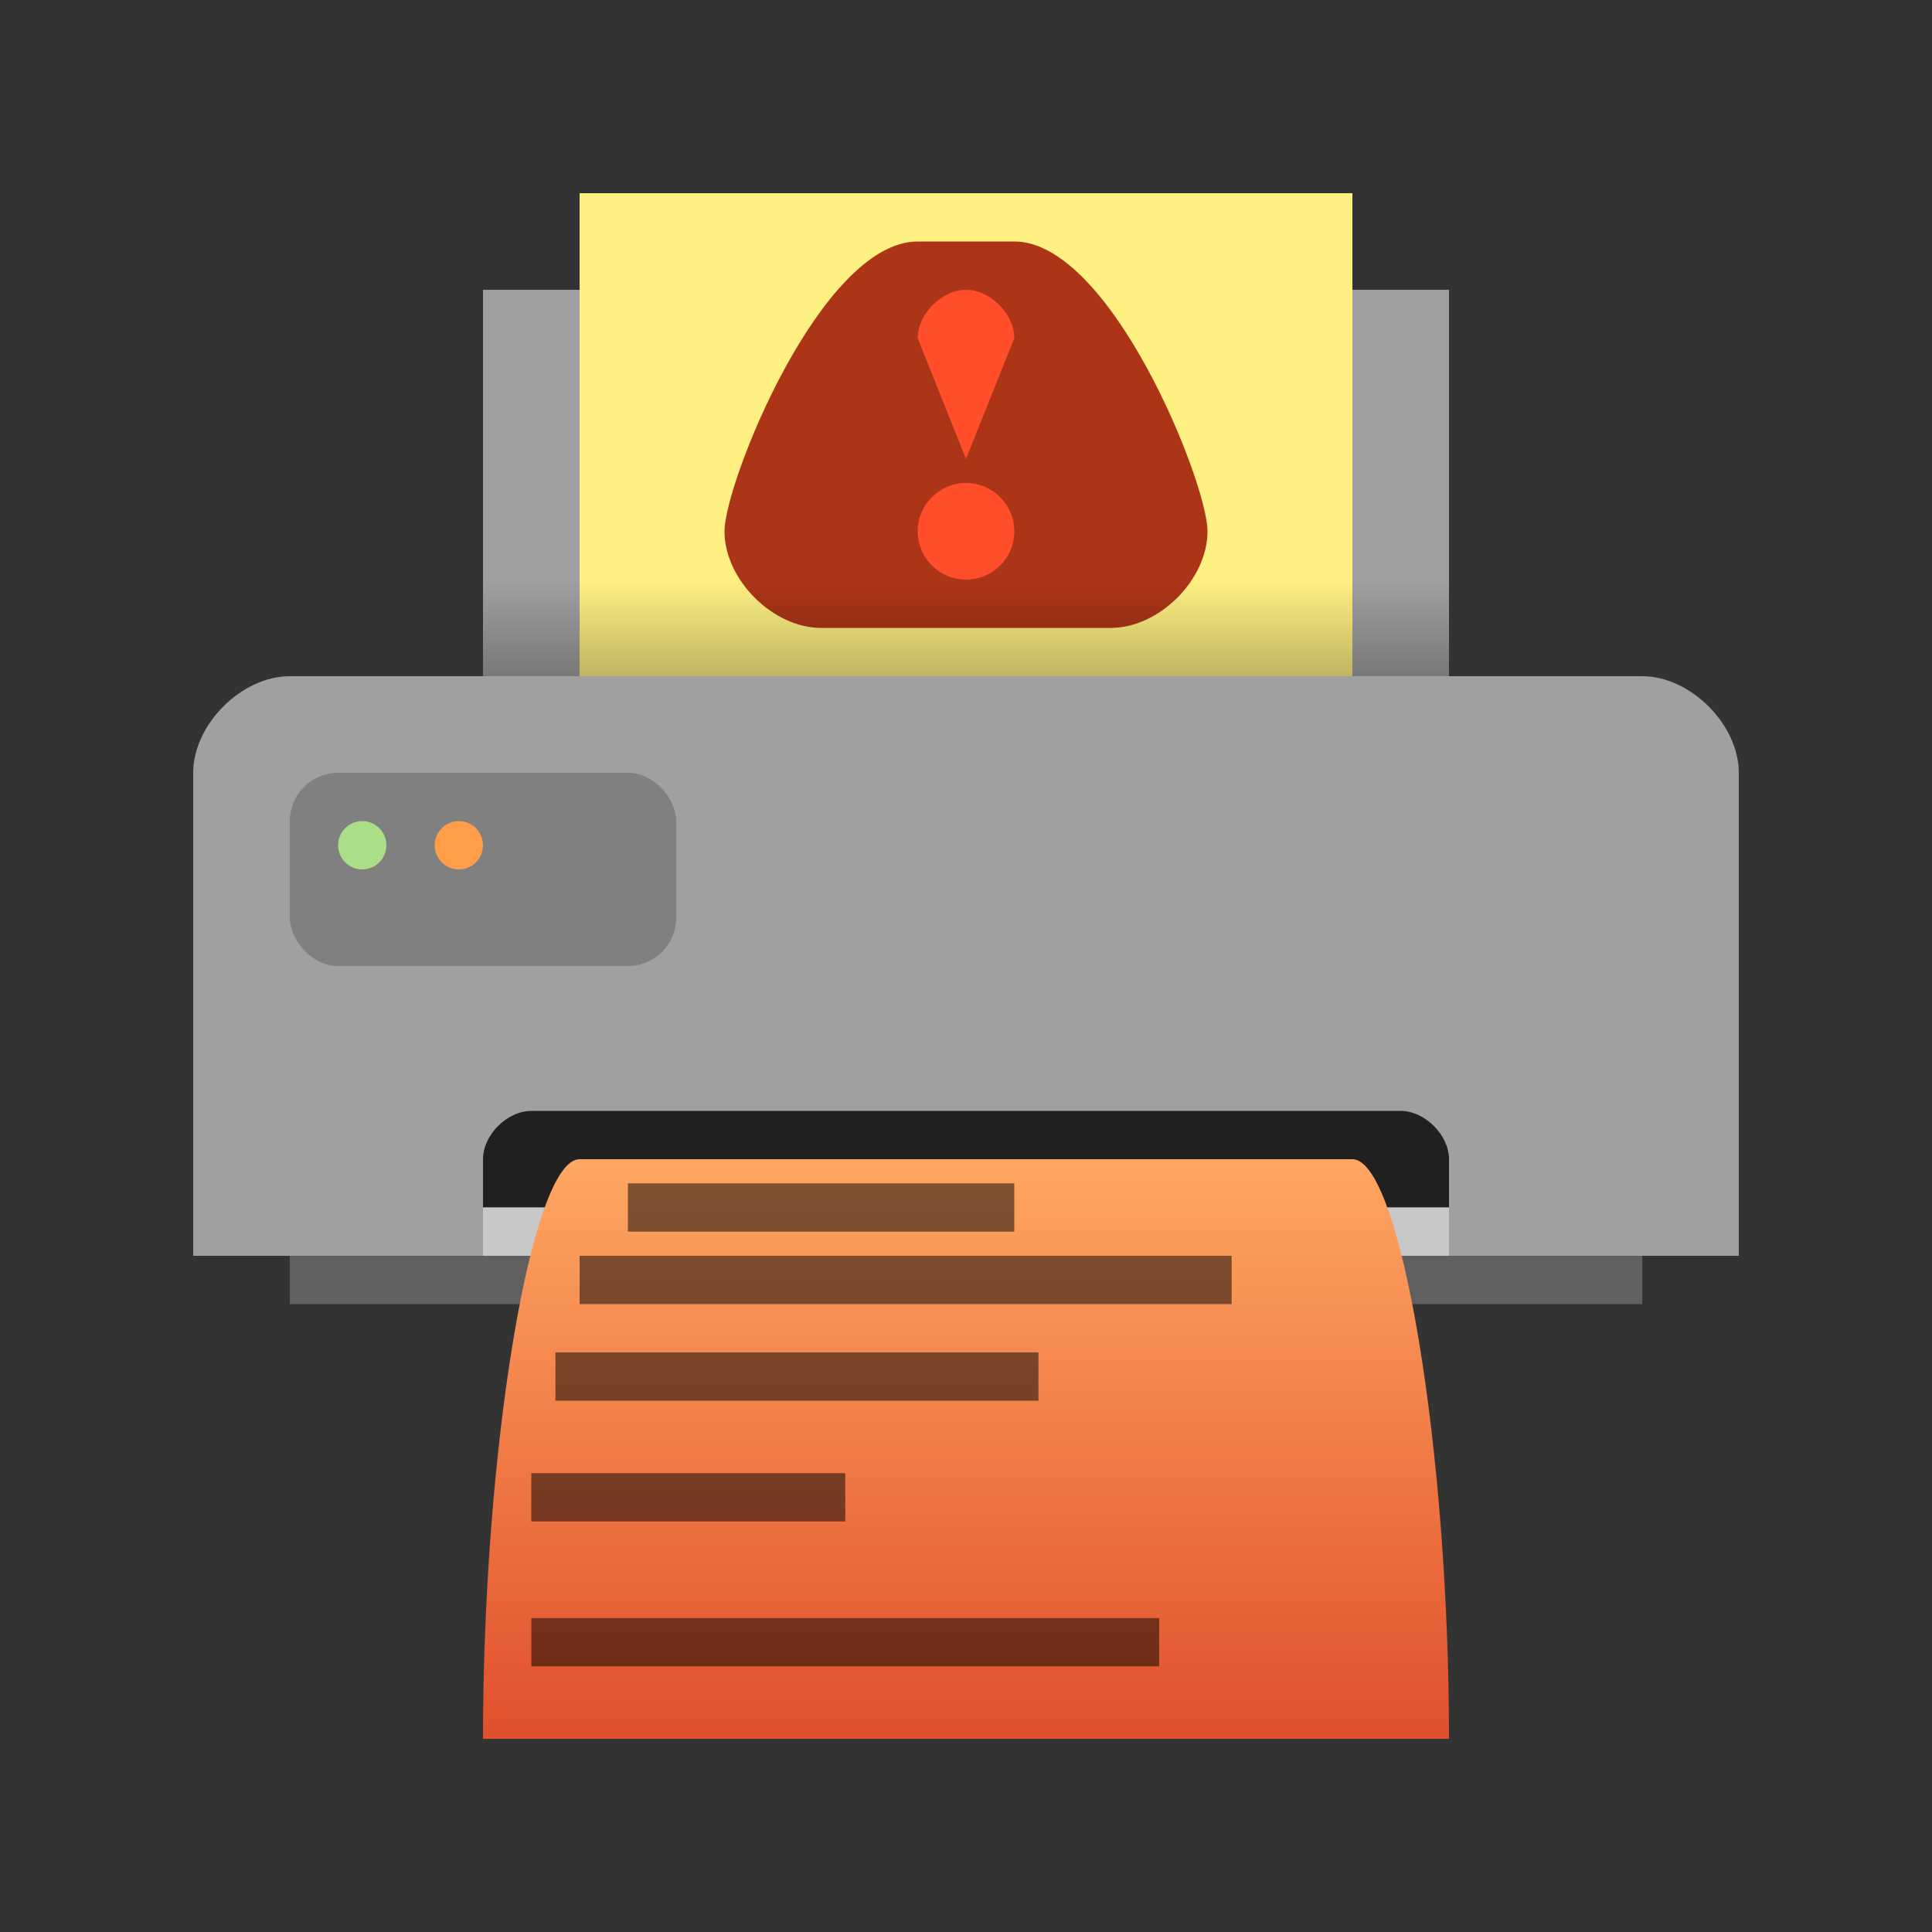 <?xml version="1.0" encoding="UTF-8" standalone="no"?>
<svg
   xmlns:dc="http://purl.org/dc/elements/1.1/"
   xmlns:cc="http://creativecommons.org/ns#"
   xmlns:rdf="http://www.w3.org/1999/02/22-rdf-syntax-ns#"
   xmlns:svg="http://www.w3.org/2000/svg"
   xmlns="http://www.w3.org/2000/svg"
   xmlns:xlink="http://www.w3.org/1999/xlink"
   xmlns:sodipodi="http://sodipodi.sourceforge.net/DTD/sodipodi-0.dtd"
   xmlns:inkscape="http://www.inkscape.org/namespaces/inkscape"
   version="1.1"
   id="svg2"
   width="80"
   height="80"
   viewBox="0 0 80 80"
   sodipodi:docname="printer-error.svg"
   inkscape:version="1.0.1 (3bc2e813f5, 2020-09-07)"
   inkscape:export-filename="/home/raster/C/th-efl/th/img/ic/printer-error-040.png"
   inkscape:export-xdpi="48"
   inkscape:export-ydpi="48">
  <rect x="0" y="0" width="80" height="80" fill="#333333" stroke="none"/>
  <defs
     id="defs6">
    <linearGradient
       inkscape:collect="always"
       id="linearGradient919">
      <stop
         style="stop-color:#ffa762;stop-opacity:1"
         offset="0"
         id="stop915" />
      <stop
         style="stop-color:#e14f2c;stop-opacity:1"
         offset="1"
         id="stop917" />
    </linearGradient>
    <linearGradient
       inkscape:collect="always"
       id="linearGradient887">
      <stop
         style="stop-color:#000000;stop-opacity:0.25"
         offset="0"
         id="stop883" />
      <stop
         style="stop-color:#000000;stop-opacity:0"
         offset="1"
         id="stop885" />
    </linearGradient>
    <mask
       maskUnits="userSpaceOnUse"
       id="mask947">
      <rect
         style="opacity:1;fill:#a0a0a0;fill-opacity:1;stroke-width:3.961;stroke-linecap:round;stroke-linejoin:round"
         id="rect949"
         width="60"
         height="40"
         x="10"
         y="5" />
    </mask>
    <mask
       id="mask3567"
       maskUnits="userSpaceOnUse">
      <path
         style="fill:#ffffff;fill-opacity:1;fill-rule:evenodd;stroke:none;stroke-width:1px;stroke-linecap:butt;stroke-linejoin:miter;stroke-opacity:1"
         d="M 40,10 C 19,10 20,17.832 20,30 20,42.168 19,70 40,70 61,70 60,42.168 60,30 60,17.832 61,10 40,10 Z"
         id="path3569"
         sodipodi:nodetypes="zzzzz" />
    </mask>
    <clipPath
       id="clipPath922"
       clipPathUnits="userSpaceOnUse">
      <path
         sodipodi:nodetypes="ccccccc"
         inkscape:connector-curvature="0"
         id="path924"
         d="m 1.323,295.413 h 7.938 v -6.085 c 0,-0.529 0,-0.529 -0.529,-0.529 H 1.852 c -0.529,0 -0.529,0 -0.529,0.529 z"
         style="fill:#ffffff;fill-opacity:1;fill-rule:evenodd;stroke:none;stroke-width:0.265px;stroke-linecap:butt;stroke-linejoin:miter;stroke-opacity:1" />
    </clipPath>
    <clipPath
       id="clipPath922-6"
       clipPathUnits="userSpaceOnUse">
      <path
         sodipodi:nodetypes="ccccccc"
         inkscape:connector-curvature="0"
         id="path924-7"
         d="m 1.323,295.413 h 7.938 v -6.085 c 0,-0.529 0,-0.529 -0.529,-0.529 H 1.852 c -0.529,0 -0.529,0 -0.529,0.529 z"
         style="fill:#ffffff;fill-opacity:1;fill-rule:evenodd;stroke:none;stroke-width:0.265px;stroke-linecap:butt;stroke-linejoin:miter;stroke-opacity:1" />
    </clipPath>
    <linearGradient
       inkscape:collect="always"
       xlink:href="#linearGradient887"
       id="linearGradient889"
       x1="40"
       y1="28"
       x2="40"
       y2="24"
       gradientUnits="userSpaceOnUse" />
    <linearGradient
       inkscape:collect="always"
       xlink:href="#linearGradient887"
       id="linearGradient889-3"
       x1="40"
       y1="28"
       x2="40"
       y2="24"
       gradientUnits="userSpaceOnUse"
       gradientTransform="matrix(0.8,0,0,1,8,0)" />
    <linearGradient
       inkscape:collect="always"
       xlink:href="#linearGradient919"
       id="linearGradient921"
       x1="40"
       y1="48"
       x2="40"
       y2="72"
       gradientUnits="userSpaceOnUse" />
  </defs>
  <sodipodi:namedview
     inkscape:document-rotation="0"
     pagecolor="#404040"
     bordercolor="#666666"
     borderopacity="1"
     objecttolerance="10"
     gridtolerance="10"
     guidetolerance="10"
     inkscape:pageopacity="0"
     inkscape:pageshadow="2"
     inkscape:window-width="1920"
     inkscape:window-height="1017"
     id="namedview4"
     showgrid="true"
     inkscape:zoom="10.45"
     inkscape:cx="40"
     inkscape:cy="39.760766"
     inkscape:window-x="0"
     inkscape:window-y="0"
     inkscape:window-maximized="1"
     inkscape:current-layer="g10"
     showguides="true"
     inkscape:snap-bbox="true"
     inkscape:bbox-nodes="true"
     inkscape:snap-others="false"
     inkscape:snap-nodes="true"
     inkscape:bbox-paths="true">
    <inkscape:grid
       type="xygrid"
       id="grid837"
       empspacing="4" />
  </sodipodi:namedview>
  <g
     inkscape:groupmode="layer"
     inkscape:label="Image"
     id="g10">
    <rect
       style="fill:#606060;fill-opacity:1;stroke:none;stroke-width:3.78"
       id="rect927"
       width="56"
       height="2"
       x="12"
       y="52" />
    <path
       style="fill:#a0a0a0;fill-opacity:1;fill-rule:evenodd;stroke:none;stroke-width:1px;stroke-linecap:butt;stroke-linejoin:miter;stroke-opacity:1"
       d="M 8,52 V 32 c 0,-2 2,-4 4,-4 h 56 c 2,0 4,2 4,4 v 20 z"
       id="path923"
       sodipodi:nodetypes="ccccccc" />
    <path
       style="fill:#202020;fill-opacity:1;fill-rule:evenodd;stroke:none;stroke-width:1px;stroke-linecap:butt;stroke-linejoin:miter;stroke-opacity:1"
       d="m 20,50 v -2 c 0,-1 1,-2 2,-2 h 36 c 1,0 2,1 2,2 v 2 z"
       id="path925"
       sodipodi:nodetypes="ccccccc" />
    <rect
       style="fill:#a0a0a0;fill-opacity:1;stroke-width:5.634"
       id="rect861"
       width="40"
       height="16"
       x="20"
       y="12" />
    <rect
       style="fill:url(#linearGradient889);fill-opacity:1;stroke:none;stroke-width:3.78"
       id="rect881"
       width="40"
       height="4"
       x="20"
       y="24" />
    <rect
       style="fill:#fff082;fill-opacity:1;stroke-width:4.226"
       id="rect863"
       width="32"
       height="20"
       x="24"
       y="8" />
    <path
       style="fill:#ac3517;fill-opacity:1;fill-rule:evenodd;stroke:none;stroke-width:1px;stroke-linecap:butt;stroke-linejoin:miter;stroke-opacity:1"
       d="m 38,10 h 4 c 4,0 8,10 8,12 0,2 -2,4 -4,4 H 34 c -2,0 -4,-2 -4,-4 0,-2 4,-12 8,-12 z"
       id="path1694"
       sodipodi:nodetypes="ccccccc" />
    <rect
       style="fill:#c8c8c8;fill-opacity:1;stroke:none;stroke-width:3.45"
       id="rect935"
       width="40"
       height="2"
       x="20"
       y="50" />
    <path
       style="fill:url(#linearGradient921);fill-rule:evenodd;stroke:none;stroke-width:1px;stroke-linecap:butt;stroke-linejoin:miter;stroke-opacity:1;fill-opacity:1"
       d="m 24,48 c -2,0 -4,12 -4,24 H 60 C 60,60 58,48 56,48 Z"
       id="path865"
       sodipodi:nodetypes="ccccc" />
    <rect
       style="fill:#000000;fill-opacity:0.5;stroke:none;stroke-width:3.78"
       id="rect869"
       width="16"
       height="2"
       x="26"
       y="49" />
    <rect
       style="fill:#000000;fill-opacity:0.5;stroke:none;stroke-width:4.91"
       id="rect873"
       width="27"
       height="2"
       x="24"
       y="52" />
    <rect
       style="fill:#000000;fill-opacity:0.5;stroke:none;stroke-width:4.226"
       id="rect875"
       width="20"
       height="2"
       x="23"
       y="56" />
    <rect
       style="fill:#000000;fill-opacity:0.5;stroke:none;stroke-width:3.407"
       id="rect877"
       width="13"
       height="2"
       x="22"
       y="61" />
    <rect
       style="fill:#000000;fill-opacity:0.5;stroke:none;stroke-width:4.818"
       id="rect879"
       width="26"
       height="2"
       x="22"
       y="67" />
    <rect
       style="fill:url(#linearGradient889-3);fill-opacity:1;stroke:none;stroke-width:3.381"
       id="rect881-5"
       width="32"
       height="4"
       x="24"
       y="24" />
    <circle
       style="opacity:1;fill:#ff4e29;fill-opacity:1;stroke:none;stroke-width:2;stroke-linecap:round;stroke-linejoin:round"
       id="path1696"
       cx="40"
       cy="22"
       r="2" />
    <path
       style="fill:#ff4e29;fill-opacity:1;fill-rule:evenodd;stroke:none;stroke-width:1px;stroke-linecap:butt;stroke-linejoin:miter;stroke-opacity:1"
       d="m 40,19 -2,-5 c 0,-1 1,-2 2,-2 1,0 2,1 2,2 z"
       id="path1698"
       sodipodi:nodetypes="ccccc" />
    <rect
       style="fill:#808080;fill-opacity:1;stroke:none;stroke-width:3.78"
       id="rect929"
       width="16"
       height="8"
       x="12"
       y="32"
       ry="2" />
    <circle
       style="fill:#aade87;fill-opacity:1;stroke:none;stroke-width:3.78"
       id="path931"
       cx="15"
       cy="35"
       r="1" />
    <circle
       style="fill:#ff9d49;fill-opacity:1;stroke:none;stroke-width:3.78"
       id="circle933"
       cx="19"
       cy="35"
       r="1" />
  </g>
</svg>
